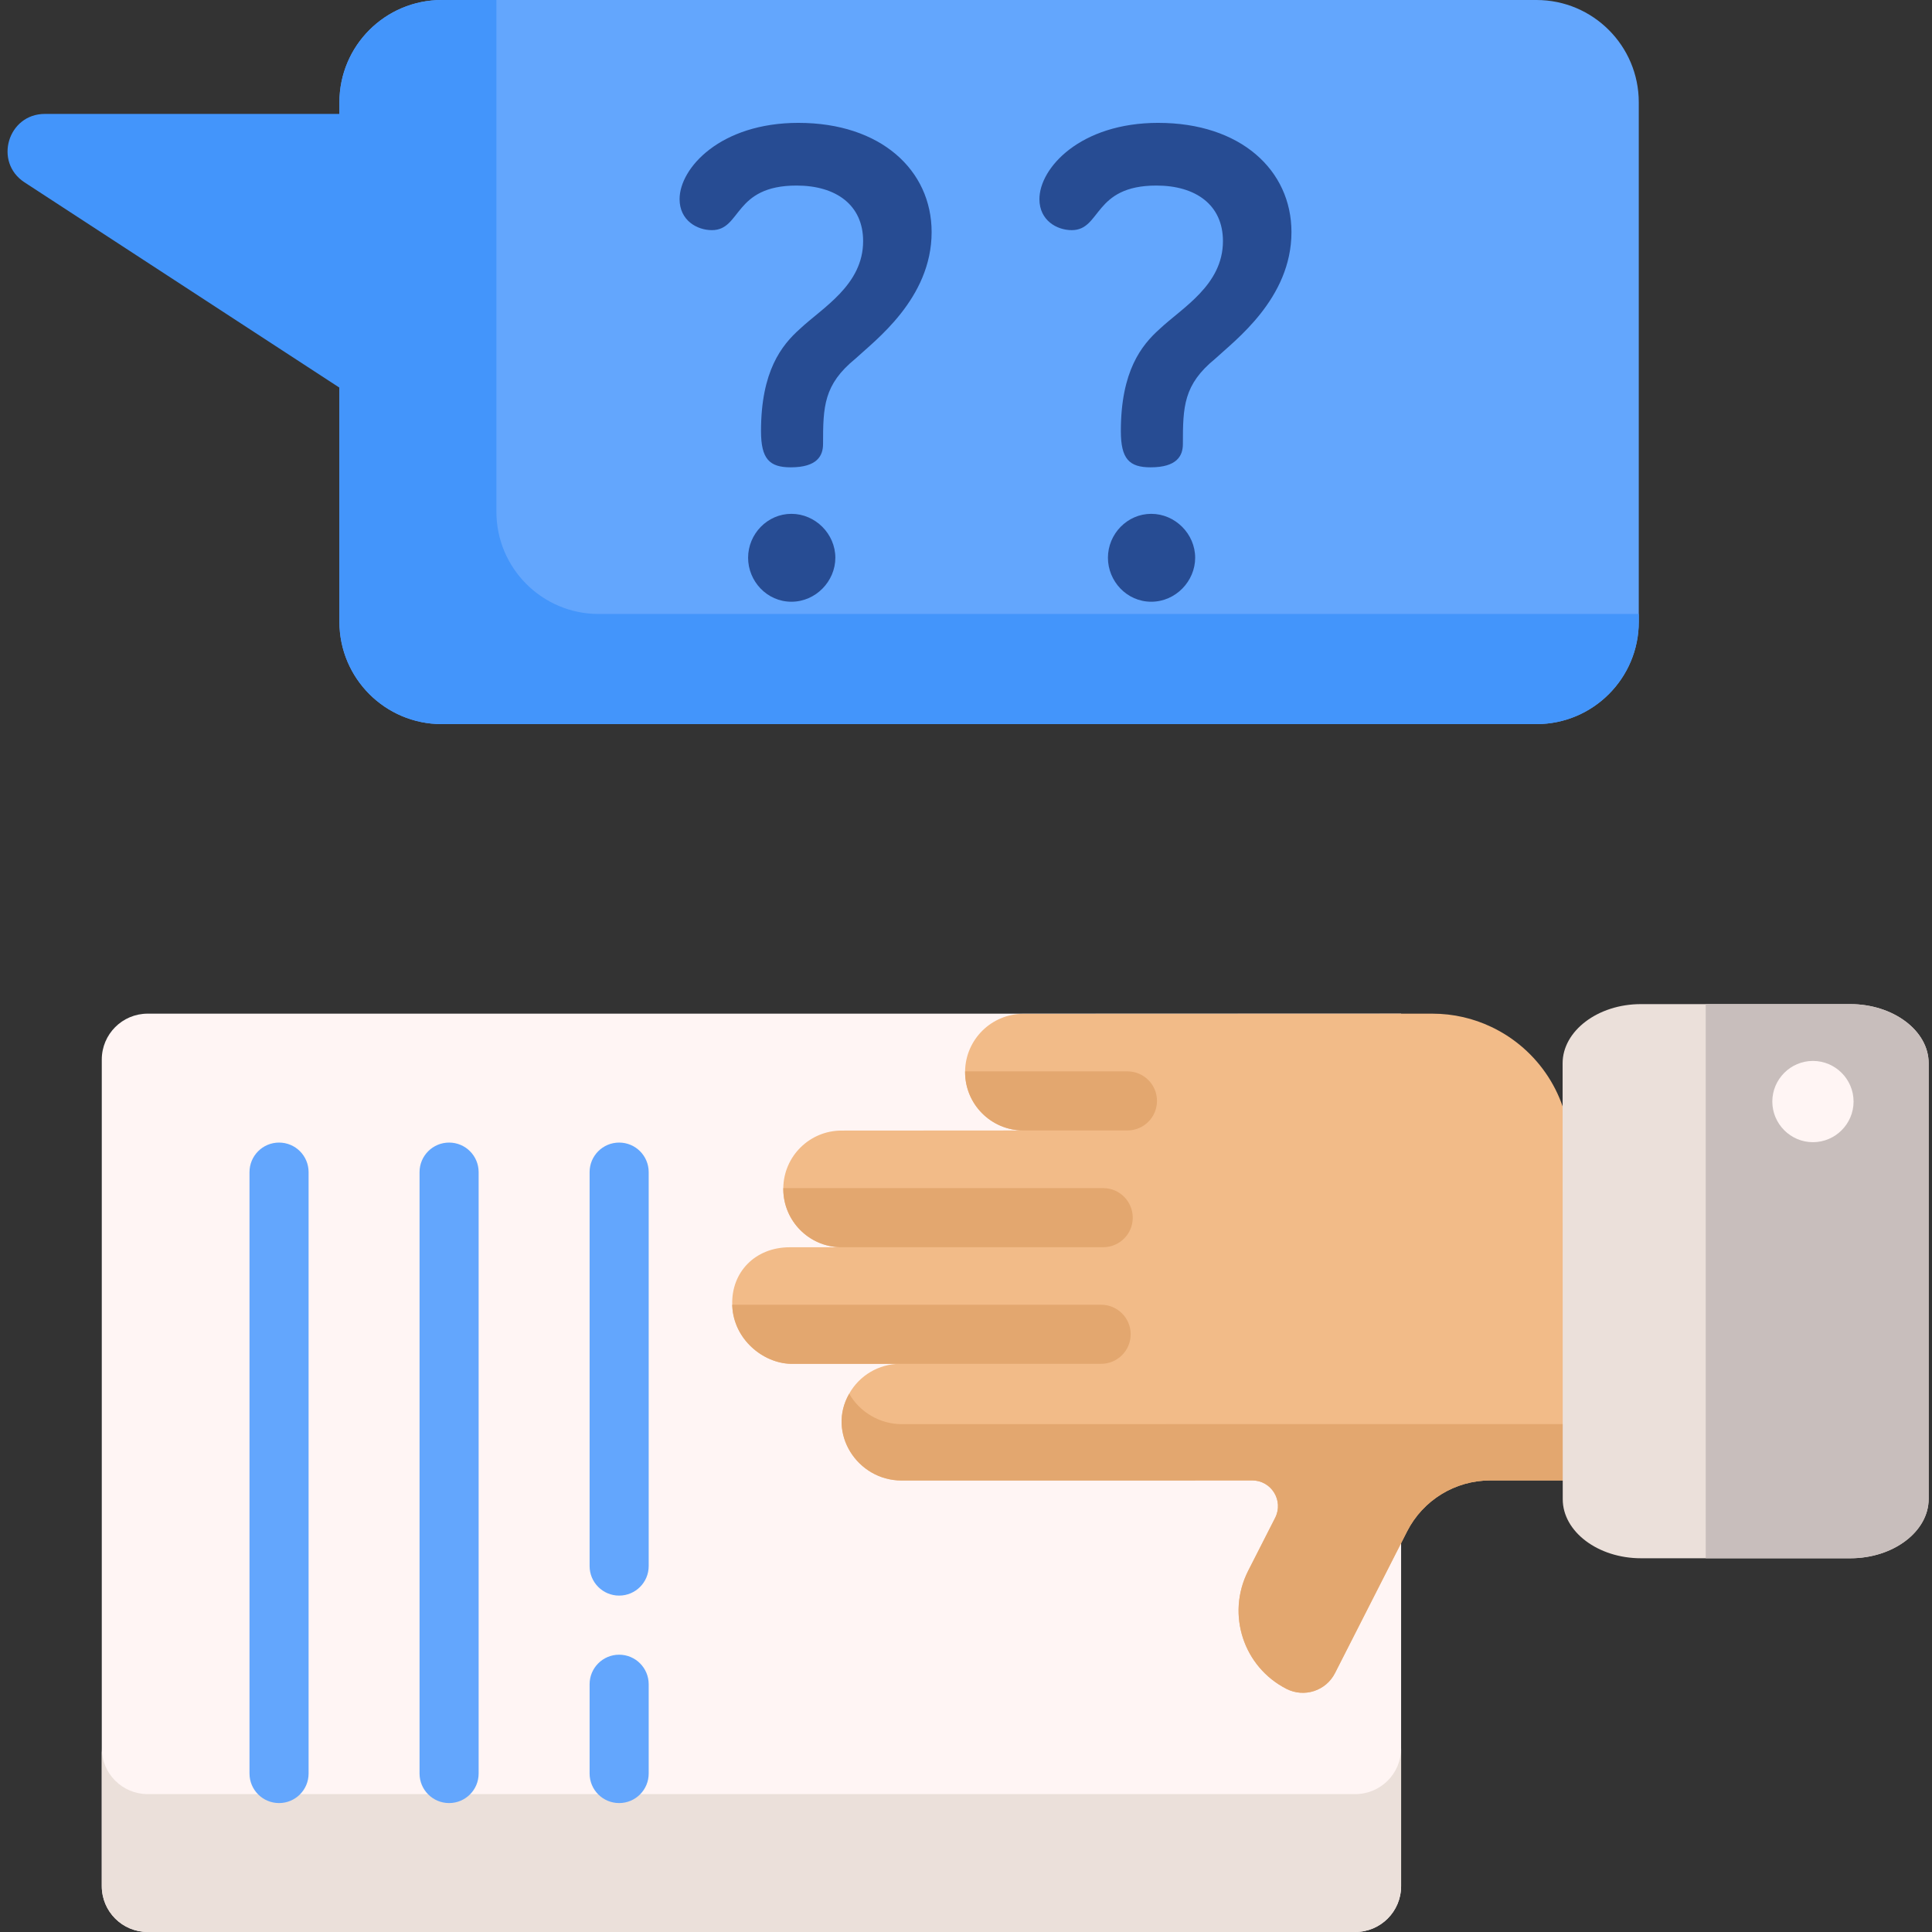 <svg height="512pt" viewBox="-2 0 512 512" width="512pt" xmlns="http://www.w3.org/2000/svg"><rect x="-2" y="0" width="512" height="512" fill="#333333" stroke="none"/><path d="m432.293 27.113v137.668c0 14.973-12.141 27.113-27.113 27.113h-290.121c-14.973 0-27.113-12.141-27.113-27.113v-137.668c0-14.973 12.141-27.113 27.113-27.113h290.121c14.973 0 27.113 12.141 27.113 27.113zm0 0" fill="#63a6fd"/><path d="m37.133 268.629c-6.723 0-12.16 5.449-12.16 12.16v219.047c0 6.727 5.438 12.164 12.16 12.164h320.023c6.715 0 12.152-5.438 12.152-12.164 0-8.129 0-223.09 0-231.207zm0 0" fill="#fff5f4"/><path d="m414.117 305c-.062 40.266-.074 61.199-.117 72.391-.039 13.559-.133 12.828-.457 14.938h-20.621c-9.301 0-17.809 5.219-22.027 13.5l-19.113 37.57c-2.391 4.699-8.145 6.566-12.844 4.176-11.387-5.793-16.012-19.738-10.176-31.266l7.16-14.062c2.316-4.543-.98-9.918-6.086-9.918l-27.602.012-65.293.008c-11.816 0-19.852-12.66-13.895-22.996v-.012c2.703-4.824 7.852-7.902 13.469-7.914-.219 0-28.793.023-29.012 0-7.301-.207-14.992-6.441-15.441-15.242-.012-.137-.023-.281-.012-.418-.27-8.613 6.066-15.23 15.242-15.23h13.738c-.125 0-.262 0-.387-.012-8.246-.195-14.961-6.898-15.062-15.281v-.379c.102-8.445 6.973-15.25 15.441-15.25l48.199-.031c-8.562 0-15.461-6.945-15.461-15.453v-.207c.105-8.445 6.984-15.254 15.449-15.254l108.117-.039h.281c5.605 0 10.93 1.273 15.668 3.539 12.277 5.832 20.785 18.332 20.84 32.832zm0 0" fill="#f2bb88"/><path d="m9.887 30.188c-9.816 0-13.613 12.777-5.391 18.137l112.266 73.184v-91.32zm0 0" fill="#4395fb"/><path d="m432.297 162.711v2.066c0 14.969-12.145 27.121-27.113 27.121h-290.121c-14.973 0-27.113-12.152-27.113-27.121v-137.66c0-14.969 12.141-27.113 27.113-27.113h14.488v135.594c0 14.98 12.133 27.113 27.113 27.113zm0 0" fill="#4395fb"/><path d="m209.613 32.559c-20.723 0-31.516 11.988-31.516 20.211 0 5.648 4.625 8.219 8.562 8.219 7.879 0 5.652-11.816 22.438-11.816 10.445 0 17.641 5.137 17.641 14.727 0 11.648-10.793 17.641-16.785 23.293-4.797 4.281-10.277 11.133-10.277 27.059 0 7.367 2.227 9.594 7.879 9.594 7.023 0 8.562-3.086 8.562-6.168 0-9.93.172-15.754 8.562-22.605 5.141-4.797 20.211-15.926 20.211-33.566 0-16.445-13.527-28.945-35.277-28.945zm0 0" fill="#274c93"/><path d="m207.727 136.172c-6.336 0-11.473 5.312-11.473 11.648 0 6.164 4.965 11.645 11.473 11.645 6.508 0 11.648-5.48 11.648-11.645 0-6.34-5.309-11.648-11.648-11.648zm0 0" fill="#274c93"/><path d="m303.086 136.172c-6.336 0-11.473 5.312-11.473 11.648 0 6.164 4.965 11.645 11.473 11.645 6.508 0 11.645-5.48 11.645-11.645 0-6.34-5.309-11.648-11.645-11.648zm0 0" fill="#274c93"/><path d="m304.969 32.559c-20.723 0-31.512 11.988-31.512 20.211 0 5.648 4.625 8.219 8.562 8.219 7.879 0 5.652-11.816 22.438-11.816 10.445 0 17.637 5.137 17.637 14.727 0 11.648-10.789 17.641-16.781 23.293-4.797 4.281-10.277 11.133-10.277 27.059 0 7.367 2.227 9.594 7.879 9.594 7.02 0 8.562-3.086 8.562-6.168 0-9.93.172-15.754 8.562-22.605 5.137-4.797 20.211-15.926 20.211-33.566 0-16.445-13.531-28.945-35.281-28.945zm0 0" fill="#274c93"/><path d="m304.613 291.75c0 4.324-3.496 7.832-7.828 7.832h-27.562c-8.562 0-15.461-6.945-15.461-15.453v-.207h43.023c4.332 0 7.828 3.508 7.828 7.828zm0 0" fill="#e3a76f"/><path d="m298.191 322.695c0 4.32-3.508 7.828-7.828 7.828h-69.719c-8.246-.195-14.961-6.898-15.062-15.281v-.379h84.781c4.32 0 7.828 3.508 7.828 7.832zm0 0" fill="#e3a76f"/><path d="m297.641 353.598c0 4.332-3.508 7.828-7.832 7.828h-82.305c-7.301-.207-14.992-6.441-15.441-15.242-.012-.137-.023-.281-.012-.418h97.758c4.324 0 7.832 3.508 7.832 7.832zm0 0" fill="#e3a76f"/><path d="m414 377.391c-.039 13.559-.133 12.828-.457 14.938h-20.621c-9.301 0-17.809 5.219-22.027 13.5l-19.113 37.57c-2.391 4.699-8.145 6.566-12.844 4.176-11.387-5.793-16.012-19.738-10.176-31.266l7.16-14.062c2.316-4.543-.98-9.918-6.086-9.918l-27.602.012-65.293.008c-11.816 0-19.852-12.66-13.895-22.996 2.766 4.82 8.059 8.059 13.895 8.059l65.293-.012 27.602-.008zm0 0" fill="#e3a76f"/><path d="m432.844 266.102h55.461c11.414-.008 20.809 7.039 20.809 15.652v115.484c0 8.617-9.328 15.715-20.746 15.719h-55.461c-11.414.008-20.758-7.043-20.766-15.652l-.035-115.492c-.008-8.609 9.328-15.711 20.738-15.711zm0 0" fill="#ebe0da"/><path d="m450.035 266.102h38.27c11.414-.008 20.809 7.039 20.809 15.652v115.484c0 8.617-9.328 15.715-20.746 15.719h-38.332zm0 0" fill="#c8bebc"/><path d="m478.449 302.691c5.922 0 10.766-4.844 10.766-10.766s-4.844-10.77-10.766-10.77-10.766 4.848-10.766 10.77 4.844 10.766 10.766 10.766zm0 0" fill="#fff5f4"/><path d="m369.312 463.305v36.539c0 6.723-5.441 12.152-12.152 12.152h-320.023c-6.723 0-12.16-5.43-12.16-12.152v-36.539c0 6.723 5.438 12.152 12.16 12.152h320.023c6.711 0 12.152-5.43 12.152-12.152zm0 0" fill="#ebe0da"/><g fill="#63a6fd"><path d="m71.953 302.793c-4.328 0-7.832 3.508-7.832 7.832v159.379c0 4.324 3.504 7.828 7.832 7.828 4.324 0 7.828-3.504 7.828-7.828v-159.379c0-4.324-3.504-7.832-7.828-7.832zm0 0"/><path d="m117.016 302.793c-4.324 0-7.832 3.508-7.832 7.832v159.379c0 4.324 3.508 7.828 7.832 7.828s7.828-3.504 7.828-7.828v-159.379c0-4.324-3.504-7.832-7.828-7.832zm0 0"/><path d="m162.078 302.793c-4.324 0-7.828 3.508-7.828 7.832v104.398c0 4.324 3.504 7.828 7.828 7.828s7.832-3.504 7.832-7.828v-104.398c0-4.324-3.508-7.832-7.832-7.832zm0 0"/><path d="m162.078 438.512c-4.324 0-7.828 3.504-7.828 7.832v23.66c0 4.324 3.504 7.828 7.828 7.828s7.832-3.504 7.832-7.828v-23.66c0-4.324-3.508-7.832-7.832-7.832zm0 0"/></g></svg>